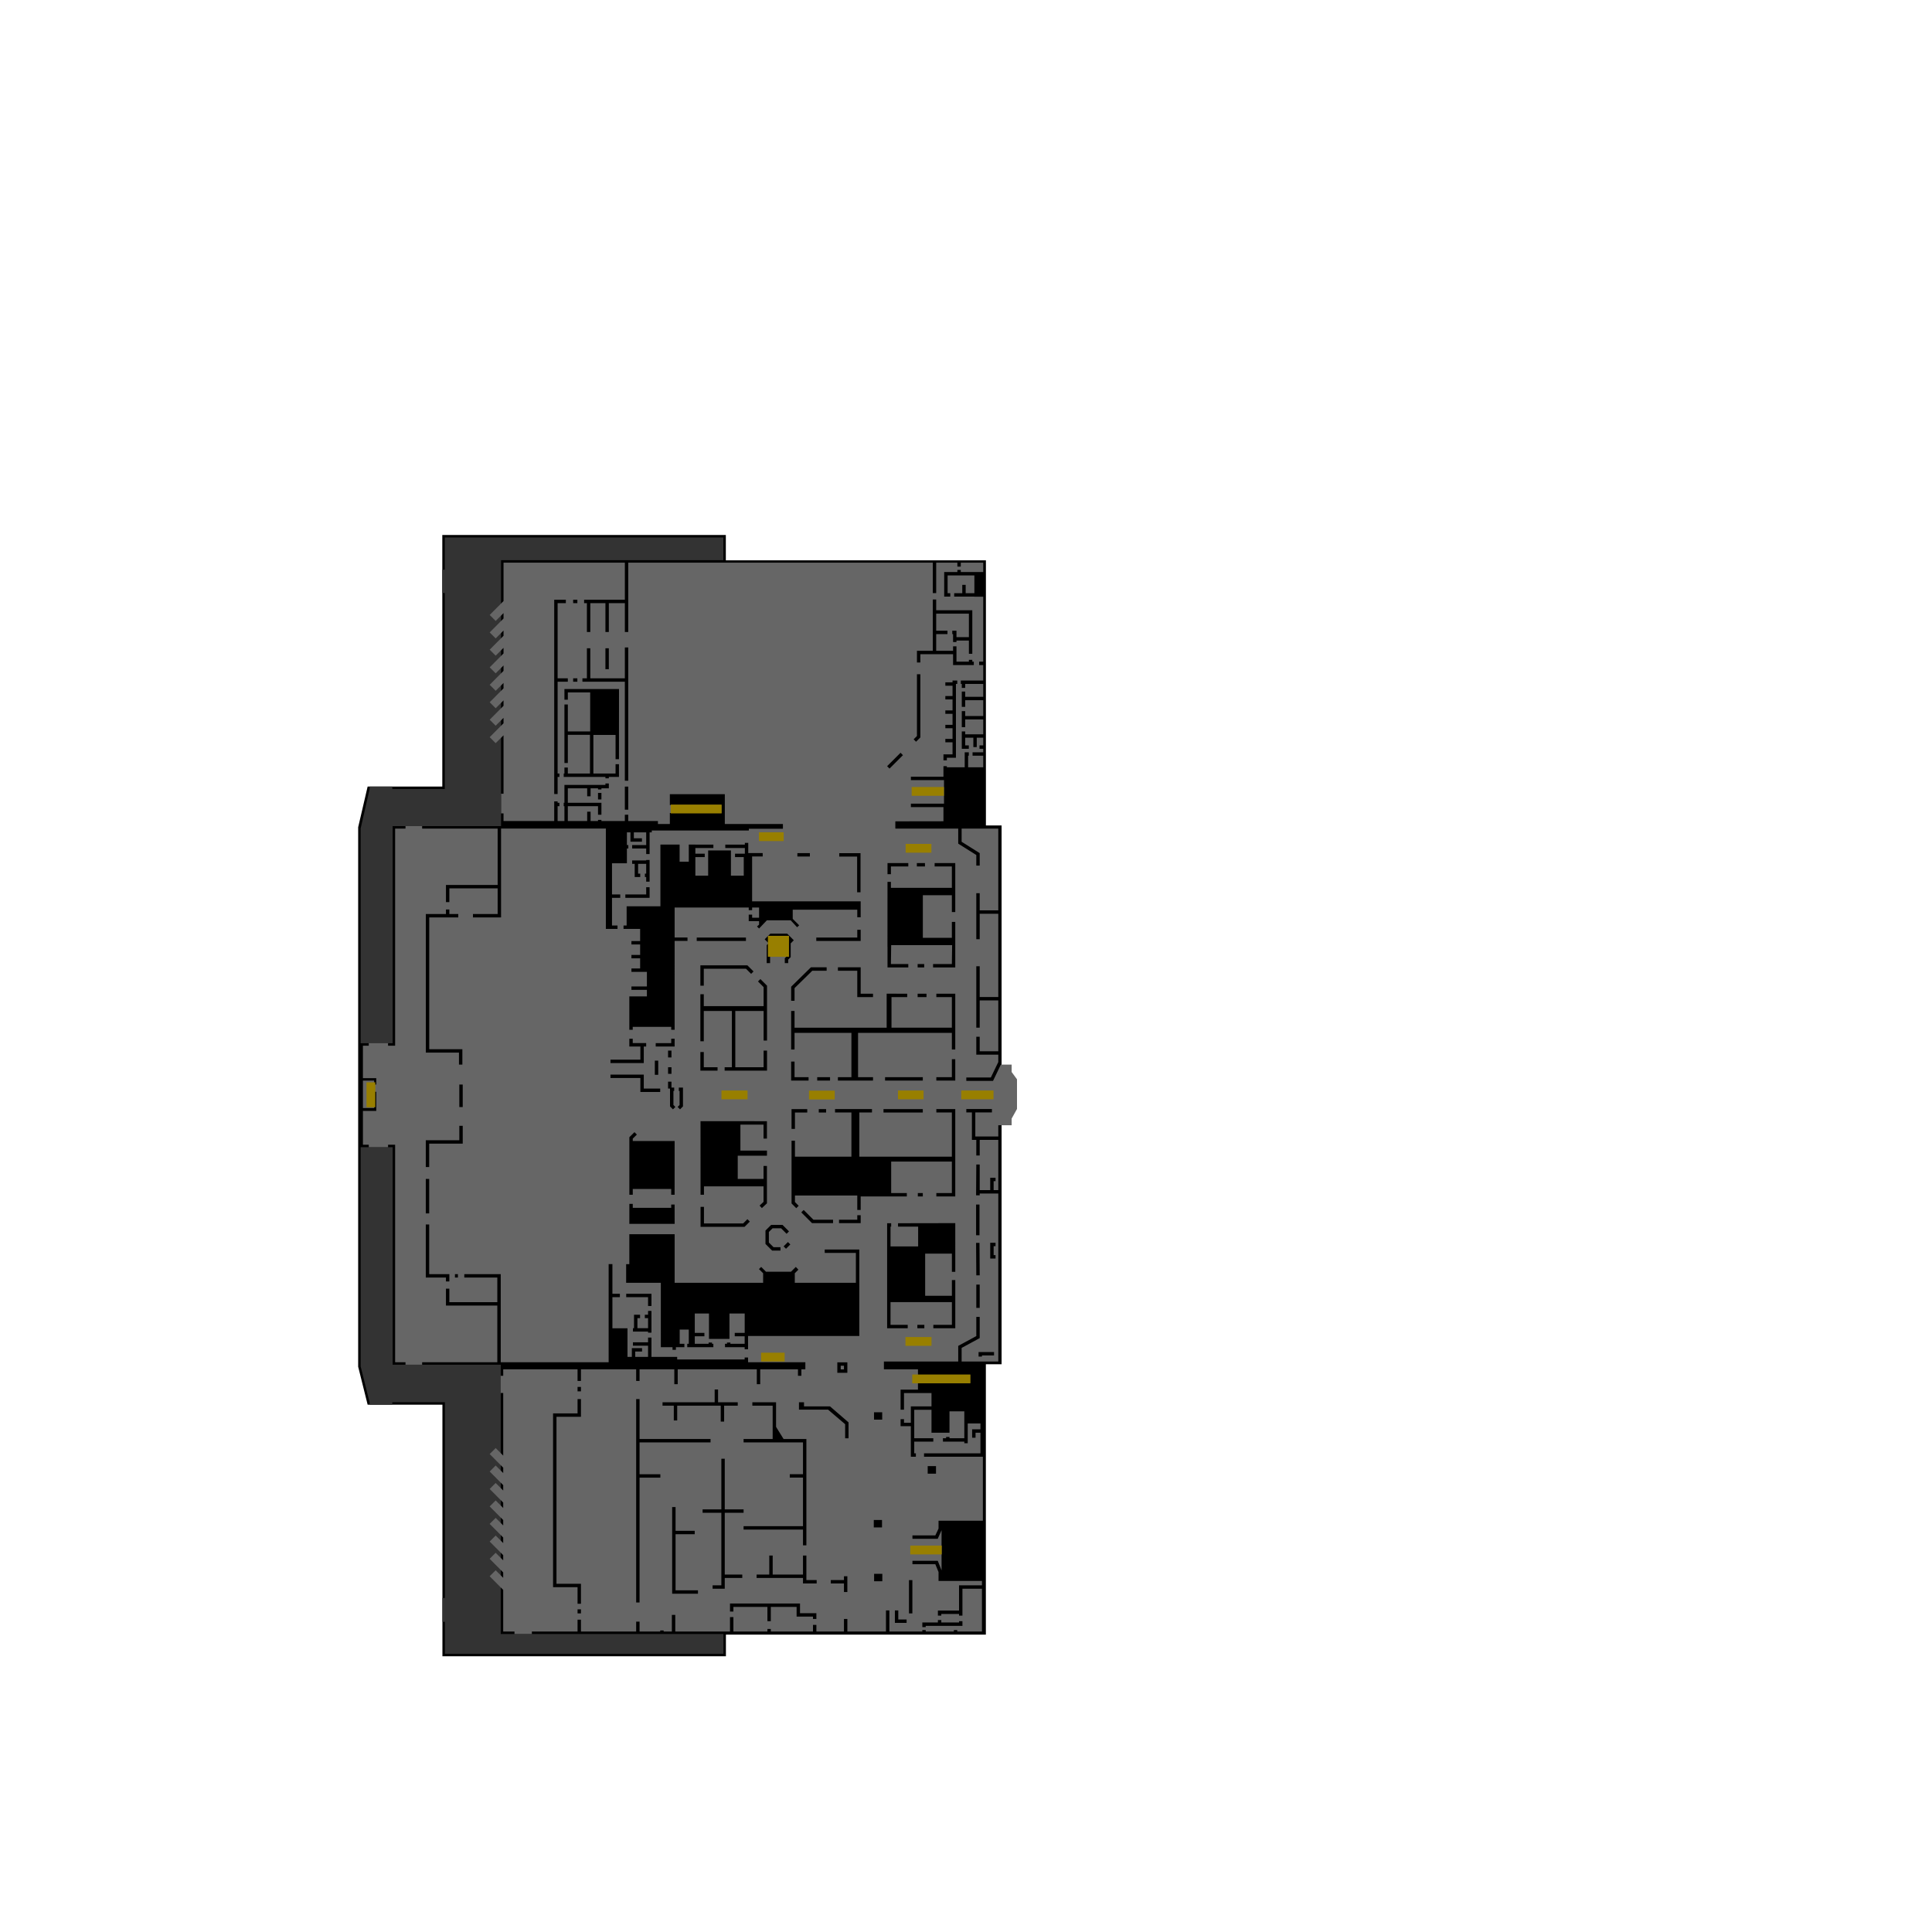 <svg xmlns="http://www.w3.org/2000/svg" viewBox="0 0 977.1 977.1"><g xmlns="http://www.w3.org/2000/svg" transform="matrix(-1 0 0 -1 977.1 977.1)"><g data-name="First Floor"><path d="M609.974 139.454v10.948H478.506v136.724h-7.951v272.502h7.927v134.083h131.534v12.817h143.39V579.306h37.762l4.791-20.574V285.9l-4.791-19.216h-37.824v-127.23Z" data-name="Structure" /><path d="M778.516 559.303h-54.82v134.48h-112.43v11.494h140.889V688.99h1.25v-11.787h-1.25v-99.147h26.529v1.25h11.488v-1.25l4.537-19.964v-108.6h-16.193zM611.225 150.719h112.62v136.193h54.67v109.994h16.194v-110.84l-4.508-18.132v-1.25H778.7v1.25h-26.605v-98.997h1.25V156.89h-1.25v-16.186h-140.87Z" fill="#333" /><path d="M708.115 150.719v1.25h-23.11v5.976h-1.72v-5.976h-27.922v4.996h-1.72v-4.996h-10.446v.539h-1.72v-.54h-4.17v8.417h-1.721v-8.416h-27.678v7.289h-1.72v-7.29h-17.202v1.29h-1.72v-1.29h-21.327v3.352h-1.72v-3.351H550.27v6.351h-1.72v-6.351h-19.53v10.666h-1.721v-10.666h-16.66v.724h-1.721v-.724h-14.219v.724h-1.72v-.724h-12.504v21.63h9.875v-13.591h1.72v.828h8.97v-.828h1.72v2.549h-10.69v12.763h-11.595v2.23h21.962v4.503l1.635 3.963h11.567v1.72h-12.81l-1.925-4.838v20.313l1.942-4.352h12.793v1.721h-11.584l-1.618 3.451v3.967H480.01v32.375h29.761v1.72h-28.53v10.401h2.484v-2.515h1.72v4.236h-4.205v2.969h6.44v-10h1.72v.808h10.815v1.72h-1.596v.66h-1.72v-.66H489.4v13.599h7.498v-10.813h9.104v11.598h8.725v-14.383h-9.64v-1.72h9.64v-5.9h-.83v-1.72h2.55v15.455h5.184v3.527h-1.72v-1.806h-3.464v8.267h-10.445v6.764h13.908v-8.41h1.72v10.13h-8.79v3.362H486.5v4.117h26.34v2.8h17.228v3.937h-37.584v7.906l-9.142 4.96v9.7h-1.72v-10.723l9.142-4.96v-6.883h-18.547v84.974h9.404v-.908h1.828l-.107 15.578h-1.72v-12.95h-5.327v6.24h-2.684v-1.721h.963v-4.518h-2.357v25.402h9.404v-7.884h1.72v7.884h2.222v13.89h2.826v1.722h-12.953v-1.721h8.406v-12.17h-11.625v5.629h-.022v.06h-6.732v3.36l-2.707 4.865v15l2.707 3.687v3.749h5.453l3.967-8.254h13.506v1.72h-12.4l-3.772 7.827v3.716h11.125v9.088h-1.72v-7.367h-9.405v25.725h9.404v-13.79h1.72v31.069h-1.72v-15.559h-9.404v42.114h9.404V502.09h1.72v23.273h-1.72v-8.67h-9.404v41.338h18.547v-6.648l-9.143-5.748v-6.303h1.72v5.352l9.143 5.748v7.6h31.807v3.683l-24.336.04v7.163h16.465v1.72h-16.75v11.909h16.75v1.72h-16.465v5.354h-1.72v-.568H489.2v7.586h-2.078v-1.721h.357v-5.865h-7.648v5.865h5.398v1.72h-5.398v1.774h1.89v1.72h-1.89v3.858h3.28v-4.719h1.72v4.72h4.127v-3.858h-1.836v-1.721h3.557v8.775h-1.721v-1.476h-9.127v7.547h9.127v-3.91h1.72v8.1h-1.72v-2.47h-9.127v7.998h9.127v-3.369h1.72v7.735h-1.72v-2.645h-9.127v6.508h9.127v-2.018h1.72v2.018h.49v1.72h-11.337v7.817h2.072v1.72h-2.072v32.843h4.477v.064h10.216v1.72h-4.09v4.223h-1.72v-4.222h-4.406v8.974h13.55v-8.974h-1.357v-1.721h3.078v12.416h-6.668v1.092h-1.72v-1.092h-6.883v.022h-4.477v4.726h11.36v-2h1.72v2h10.713V677.14h1.72v15.394h154.018v-35.057h1.721v14.58h8.105v-14.58h1.721v14.58h7.649v-14.58h1.72v14.58h1.416v1.721h-20.611v18.756h61.361v-19.408l6.998-7.04-3.029-3.028-3.969 3.966v-2.726l6.998-7.041-3.029-3.03-3.969 3.97v-2.635l6.998-7.04-3.029-3.029-3.969 3.967v-2.822l6.998-7.04-3.029-3.029-3.969 3.967v-2.726l6.998-7.041-3.029-3.028-3.969 3.967v-2.728l6.998-7.04-3.029-3.029-3.969 3.967v-2.727l6.998-7.04-3.029-3.03-3.969 3.969v-2.729l6.998-7.039-3.029-3.029-3.969 3.967v-29.532h1.229v-9.955h-1.229v-3.863H696.81v9.916h-1.721v-.701h-.918v-1.72h.918v-7.495h-3.447v7.494h.361v1.721h-.361v9.047h-20.735v.736h-1.722v-2.457h3.748v-.568h1.72v.568h3.76v-4.025h1.72v4.025h9.788v-7.326h-16.988v-6.04h1.72v4.32h15.268v-7.495h-9.787v4.729h-1.72v-4.729h-3.76v.56h-1.721v-.56h-11.848v3.176h-1.72v-3.176H644.36v-1.508h-6.033v5.582h-26.08v4.037h26.08v5.477h-27.8v-15.096h-29.383v-2.33h.11v-.062h17.126v-.885h49.09v-.95h1.101v-10.952h1.721v2.797h7.098v1.72h-7.098v6.436h6.238v-2.994h-4.088v-1.721h5.809v4.715h1.789V549.7h-.715v-1.72h.715v-7.477h7.545v-15.754h-4.172v-1.72h4.172V509.02h-2.781v-1.721h3.285v.004h2.6v50.764h53.003V513.11h14.213v1.721h-12.492v12.994h24.424v-6.97h1.72v8.691h-26.144v28.506h38.184v1.232h8.425v-1.232h5.243v-109.81h3.574v1.269h9.752v-1.27h2.965v-16.418h-6.75V428.6h1.062v2.011h5.688V416.72h-5.688v8.222h-1.062v-9.68h6.75v-17.105h-2.965v-1.25h-9.752v1.25h-3.574V288.162h-5.243v-1.256h-8.425v1.256h-38.016v28.647h25.982v8.546h-1.72v-6.826h-24.262v12.465h16.7v1.72h-18.42v-44.552h-54.583v49.633h-1.902v-15.012H663.6v-1.72h3.777v-15.747h-7.62v-14.443h-2.208v4.41h-5.162v-1.72h3.441v-2.69h-6.48v5.65h7.644v1.721h-7.644v2.402h-1.721v-9.773h-13.006v-1.31h-34.127v.998h-1.72l-.024-2.403h-28.951v-.058h-.006v-3.424h.006v-.098h2.008v-3.277h1.72v3.277h19.098v-7.533h1.72v7.533h40.005v-7.533h1.72v7.533h17.573v-5.877h1.72v5.877h27.922v-5.877h1.72v5.877h37.59v-3.277h1.274v-8.711h-1.273v-31.654l3.818 3.816 3.03-3.03-6.848-6.888v-2.729l3.818 3.819 3.03-3.03-6.848-6.89v-2.727l3.818 3.817 3.03-3.03-6.848-6.888v-2.729l3.818 3.817 3.03-3.028-6.848-6.89v-2.727l3.818 3.816 3.03-3.029-6.848-6.888v-2.823l3.818 3.817 3.03-3.03-6.848-6.888v-2.635l3.818 3.818 3.03-3.029-6.848-6.89v-2.727l3.818 3.816 3.03-3.03-6.848-6.888v-21.06h-5.701v-1.25zm-199.197 3.476h1.72v2.362h-7.878v1.2h-1.72v-1.2h-8.97v.638h-1.72v-2.36h18.568zm9.674 2.14h5.924v6.3h-1.721v-4.578h-4.203zm68.674.86h1.72v7.217h17.201v-2.342h1.721v4.063h-35.412v-4.889h-8.277v-2.924h1.72v1.203h8.278v4.89h13.049zm-71.596 3.94h1.72v16.826h-1.72zm167.615 0h1.72v2.062h-1.72zm0 4.875h1.72v8.38h12.382v87.89h-12.381v7.255h-1.72v-8.976h12.378v-84.446h-12.379zm-29.642.633h1.72v102.892h-1.72V249.32h-35.905v-1.72h35.905v-16.08h-10.51v-1.72h10.51zm-29.538 4.45h13.051v43.82h-1.72V202.9h-9.684v-1.72h9.684v-28.366h-11.33zm-75.554.86h1.72v4.303h6.665v1.72h-6.665v1.936h-1.72zm62.006 1.649h6.148v1.722h-4.428v36.69h9.48v1.72h-9.48v25.623h-1.72v-25.623h-9.522v-1.72h9.522v-31.24h-8.86v-1.721h8.86zm-46.479 2.654h6.918v2.797h23.46v1.72h-6.413v9.604h-1.72v-9.604h-15.327v9.604h-1.72v-12.4h-5.198zm-33.207 1.13h4.156v3.766h-4.156zm38.404 18.153h1.721v7.979h30.04v1.72h-30.04v24.563h6.676v1.72h-6.676V247.6h30.04v1.72H586.33v16.87h10.274v1.72h-11.995v-12.455l-3.808-6.135h-11.526zm-38.246 9.074h4.157v3.754h-4.157zm-27.308 27.18h4.199v3.824h-4.2zm44.232 17.902h1.72v7.127l8.622 7.348h14.734v3.74h-2.554v-2.094h-13.168l-9.354-8.08zm62.922 8.453h1.72v8.041h22.014v-7.478h1.721v7.478h5.7v1.721h-26.368v6.463h-1.72v-6.463h-9.952v-1.72h6.885zm-79.943.967h4.136v3.742h-4.136zm152.353 14.307h1.72v2.252h-1.72zm-134.728 9.394h5.072v5.284h-5.072zm1.72 1.721v1.842h1.631v-1.842zm-69.804 6.496h1.72v2.281h-7.82v-1.72h6.1zm154.789 3.389h1.72v1.348h5.899l.008 32.554h17.543v9.444h-1.613v15.142h-22.913v-24.586h-44.752v4.84l2.117 2.117-1.14 1.076-2.422-2.421h-12.656l-2.424 2.421-1.305-1.377 1.815-1.816v-4.84H544.24v15.117h15.762v1.721H542.52l-.022-43.717h56.275v-6.722h1.721v1.047h9.945v1.72h-1.005v.615h-1.723v-.615h-7.217v3.8h5.012v1.72h-5.035v9.787h7.705v-12.83h10.36v12.83h7.183v-9.787h-4.87v-1.72h4.87v-3.8h-6.998v.615H617v-.615h-.676v-1.72h13.2v1.72h-.776v7.19h4.6v-7.19h-2.368v-1.72h4.282zm12.365 8.683h1.72v.541h7.645v1.721h-.539v6.809h-3.062v-1.723h1.341v-5.086h-5.384v5.086h1.636v1.723h-1.636v1.941h-1.721v-9.61zm-153.66 2.239h11.103v1.722h-9.383v11.49h31.036v-11.49h-8.7v-1.722h10.42v53.111h-2.05v-1.72h.33v-10.012h-13.97v10.011h10.163v1.721l-28.943.053-.006-24.613h1.72v9.193h13.514v-21.32h-13.514v7.941h-1.72V319.15zm15.648 0h3.531v1.722h-3.53zm-27.994 10.306h1.72v11.77h-1.72zm166.006.97h1.72v4.443h11.048v1.72h-12.768zm102.217 12.388h1.72v1.986h10.194v26.838h-1.723v-25.117h-10.191zm-4.336 1.986h1.506v1.72h-1.506zM481.62 332.12h1.72l.108 16.416h-1.72zm-8.01 8.492h2.684v7.979h-2.684v-1.72h.963v-4.538h-.963zm108.768 4.008h4.223l3.365 3.365v6.766l-2.858 2.861h-5.76l-3.279-3.28 1.215-1.218 2.777 2.778h4.334l1.85-1.852v-5.342l-2.357-2.357h-3.51zm-2.795.924 1.217 1.217-2.19 2.19-1.216-1.218zm-97.855 6.832h1.72v15.523h-1.72zm118.833 4.242h22.235v10.13h-1.72v-8.41h-19.804l-2.171 2.173-1.217-1.219zm35.344 1.52h22.912l-.015 10.123h-1.72v-2.031h-19.438v1.67h-1.721zm-94.092.361h10.954v1.72h-9.233v2.298h-1.72zm13.98 0h10.624l5.443 5.45-1.216 1.214-4.942-4.943h-9.908zm204.241 4.926h1.723v17.424h-1.723zm-218.22 1.754h1.72v7.281h31.524v-3.29l-1.885-1.886 1.217-1.217 2.388 2.391v31.744h-1.72v-8.097h-28.561v22.355h8.291v1.72h-18.684v-1.72h6.393v-22.355H495.7v22.355h7.848v1.72h-9.569v-44.185h9.569v1.72H495.7v15.936h30.692v-15.935h-7.913v-1.72h23.334zm49.96.94 1.176 1.255-2.008 1.883v7.842h30.133v-4.244h1.72l.018 37.212-33.591-.013v-8.803h1.72v7.082h11.702v-13.14h-13.44v-2.577h14.785v-11.767h-13.047v6.572h-1.72v-18.91zm-81.379 5.876h2.518v1.72h-2.518zm125.528.86h1.72v2.914h19.438v-2.914h1.72v29.113l-2.583 2.55-1.21-1.224 2.073-2.045v-1.205h-21.176zm124.111 14.015h1.723v13.55H744.8v7.315h-1.72V398.7h16.954zM575.06 406.164h1.72v10.016h-7.943v-1.721h6.223zm-64.663 8.295h19.881v1.72h-19.88zm48.897 0h3.713v1.72h-3.713zm73.883 1.594 1.219 1.217-.987.986v7.086h.38v1.72h-2.1v-9.519zm3.572 0 1.49 1.49v9.03h.99v3.47h-1.72v-2.98h-1.37v-1.721h.38v-7.086l-.989-.986zm106.332 1.146h1.72v11.4h-1.72zm-99.877 7.645h10.027v7.062h15.124v1.72H651.51v-7.062h-8.307zM493.98 430.61h9.569v1.721H495.7v9.078h-1.72zm16.416 0h19.084v1.721h-19.084zm25.18 0h17.754v1.721h-6.832v22.397h28.764v-8.415h1.72v19.48h-1.72v-8.444h-46.59v17.207l-10.389-.02v-1.72h7.95V457.35H495.7v15.466h7.848v1.721h-9.569v-28.223h1.721v8.415h47.444v-22.397h-7.569zm21.73 0h6.495v1.721h-6.494zm10.866 0h8.81v9.608h-1.72v-7.887h-7.09zm76.03 2.9h1.72v7.19h-1.72zm-6.694.495h1.72v3.348h-1.72zm-48.324 1.617h21.431v1.72h-3.664v28.452h14.211v-15.307h1.723v23.79h-1.723v-6.032h-30.258v9.64l2.846 2.846-1.217 1.217-3.35-3.35v-27.742h1.721v14.938h14.326v-28.451h-14.326v8.431h-1.72zm25.023 0h8.678v9.414h-1.723v-7.693h-6.955zm129.053 3.068h1.72v6.057h16.754v70.084H751.56v2.31h-1.721v-2.31h-4.512v-1.72h14.688v-66.643H743.26zm-91.75.774h16.844v1.72H653.23v6.653h5.59v3.932h-1.72v-2.211h-6.8v-1.721h1.21zm-14.002 2.844h1.72v3.466h-1.72zm-1.596 5.529h9.563v1.72h-7.842v2.212h-1.72zm0 8.46h1.719v1.485h19.467V456.3h1.72v16.873h-8.886v3.307h7.82v1.72h-7.82v7.38h7.82v1.72h-4.4v5.14h4.4v1.721h-4.4v5.276h4.4v1.72h-4.4v6.149h5.957v-.006h2.441v1.72h-1.568v9.72h-17.086v31.214h-9.708v-8.66h-4.644v8.66h-3.316v-.022h-9.121v-1.72h9.12v-2.854h-4.75v-1.72h4.75v-9.407h-6.478v12.758h-11.517V534.23h-6.483v9.407h4.418v1.72h-4.976v2.854h9.894v1.72h-9.894v.881h-1.721v-5.16h-1.799v.004h-5.498v-1.72h5.346v-22.69h-54.905v-8.055h1.721v3.827h32.643v-4.625l-3.266-3.276 1.05-.965 3.245 3.506h12.045l3.95-4.15 1.048 1.029-1.049.926v1.77h5.23v3.302h-1.72v-1.582h-3.51v5.172h3.51v-1.338h1.72v1.338h37.475v-15.176h-6.502v-1.72h6.502zm-60.65 14.663h1.72v7.113l-9.992 9.815h-7.959v-1.721h7.244l8.987-8.807zm-66.737 1.855h4.489v1.721h-4.489zm27.051 0h7.96v13.352h9.794v1.72h-11.516v-13.35h-6.238zm85.586 5.797h1.723v10.278h-23.78l-3.101-3.1 1.217-1.217 2.595 2.596h21.346zm-127.182 9.219h11.225v1.72h-9.504l-.133 9.546h30.825l.132-9.545h-8.793v-1.721h10.514v10.506h.025l-.019 32.752h-1.727v-3.008h-30.824v10.813h8.713v1.72h-10.433v-24.781h1.72v8.523h14.674V502.79h-14.674v8.057h-1.72zm15.715 0h3.319v1.72h-3.319zm68.778 2.176h1.72v2.478l-1.261 1.256v6.96l-.866.868 1.621 1.623h7.106l1.129-1.127-1.992-1.988 1.7-1.693v-8.377h1.722v9.09l-.985.98 1.992 1.988-2.853 2.848h-8.53l-3.341-3.342 1.576-1.582v-6.963l1.262-1.256zm-36.659 11.22h22.452v1.721h-20.73v3.93h-1.722zm58.03 0h24.89v1.721h-24.89zm48.728 21.8h12.26v1.72h-10.539v3.656h-1.72zm-106.68 2.8h1.721V543.9h9.041v1.723h-10.761zm106.68 5.373h1.721v2.365h.644v1.721h-.644v4.947h4.086v-4.947h-1.074v-1.72h2.797v6.667h1.289v1.721h-7.098v.215h-1.72v-7.742zm-122.047 3.78h1.725l-.004 5.634h-10.514v-1.72h8.793zm-17.22 3.914h4.1v1.72h-4.1zm58.205 5.04h6.32v1.721h-6.32zm91.853 23.686h1.721v11.65h-1.72zm13.569 5.176h1.72v3.316h-1.72zm22.156 2.74h1.72v98.24h-5.886v-1.72h4.166v-38.004h-5.158v-1.721h5.158v-46.428h-.918v-1.72h.918zm-35.725 6.715h1.721v50.08h21.46v1.72h-2.265v15.186h-1.72v-15.185h-17.475v15.611h-1.72zm9.82 1.213h1.721v.719h21.098v1.72h-.361v3.026h-1.721v-3.026h-11.197v19.567h11.197v-14.258h1.72v29.611h-1.72V607.19h-11.297v19.721h11.297v-3.687h1.72v5.408l-27.6-.008.02-35.485h1.721v12.276h11.221v-19.512h-11.22v4.707h-1.721v-6.427h5.123zm-141.954 4.924 1.214 1.216-6.79 6.793-1.217-1.216zm-28.995 4.181h1.721v3.02h-4.596v6.103h3.637v1.721h-3.637v5.39h3.637v1.721h-3.637v5.569h3.637v1.72h-3.637v5.567h3.637v1.72h-3.637v5.206h3.637v1.72h-3.637v.899h-2.39v-1.72h.67v-37.337h4.595zm15.584 9.409 1.217 1.216-1.68 1.68v31.229h-1.72v-31.942zm171.284 30.353h2.128v1.72h-2.128zm-15.913 6.328h1.721v10.578h-1.72zm-184.587 2.082h10.488v5.49h16.545v-4.177h1.72v5.898h-8.01v25.953h-1.72v-5.437h-18.262v-22.004h1.721v6.697h6.285v-.76h1.72v4.01h.401v1.72h-2.12v-3.25h-6.286v11.866h16.541v-8.615h-5.705v-1.72h5.705v-8.46h-8.535v2.29h-1.72v-7.78h-6.286v.943h-1.72v-.943h-.762zm200.5 31.315h2.128v1.72h-2.128z" fill="#666" /><g data-name="Ramps" stroke-width="5" fill="none" stroke="#987f00"><path d="M583.405 493.21v10.6" stroke-width="10.667" /><path d="M519.169 298.676h-13.174m74.276-7.922h11.914m-76.46-11.024h-29.4m14.499-86.537h15.908M637.86 567.949h-25.718m-112.43 8.903h16.312m3.051-28.77H506.05m-31.418-124.721h16.322m19.052 0h12.942m45.01-.082h-13.025m44.102.082h13.189m177.289-6.245v12.605m-208.75 124.231h12.506" stroke-width="4.444" /></g></g></g></svg>